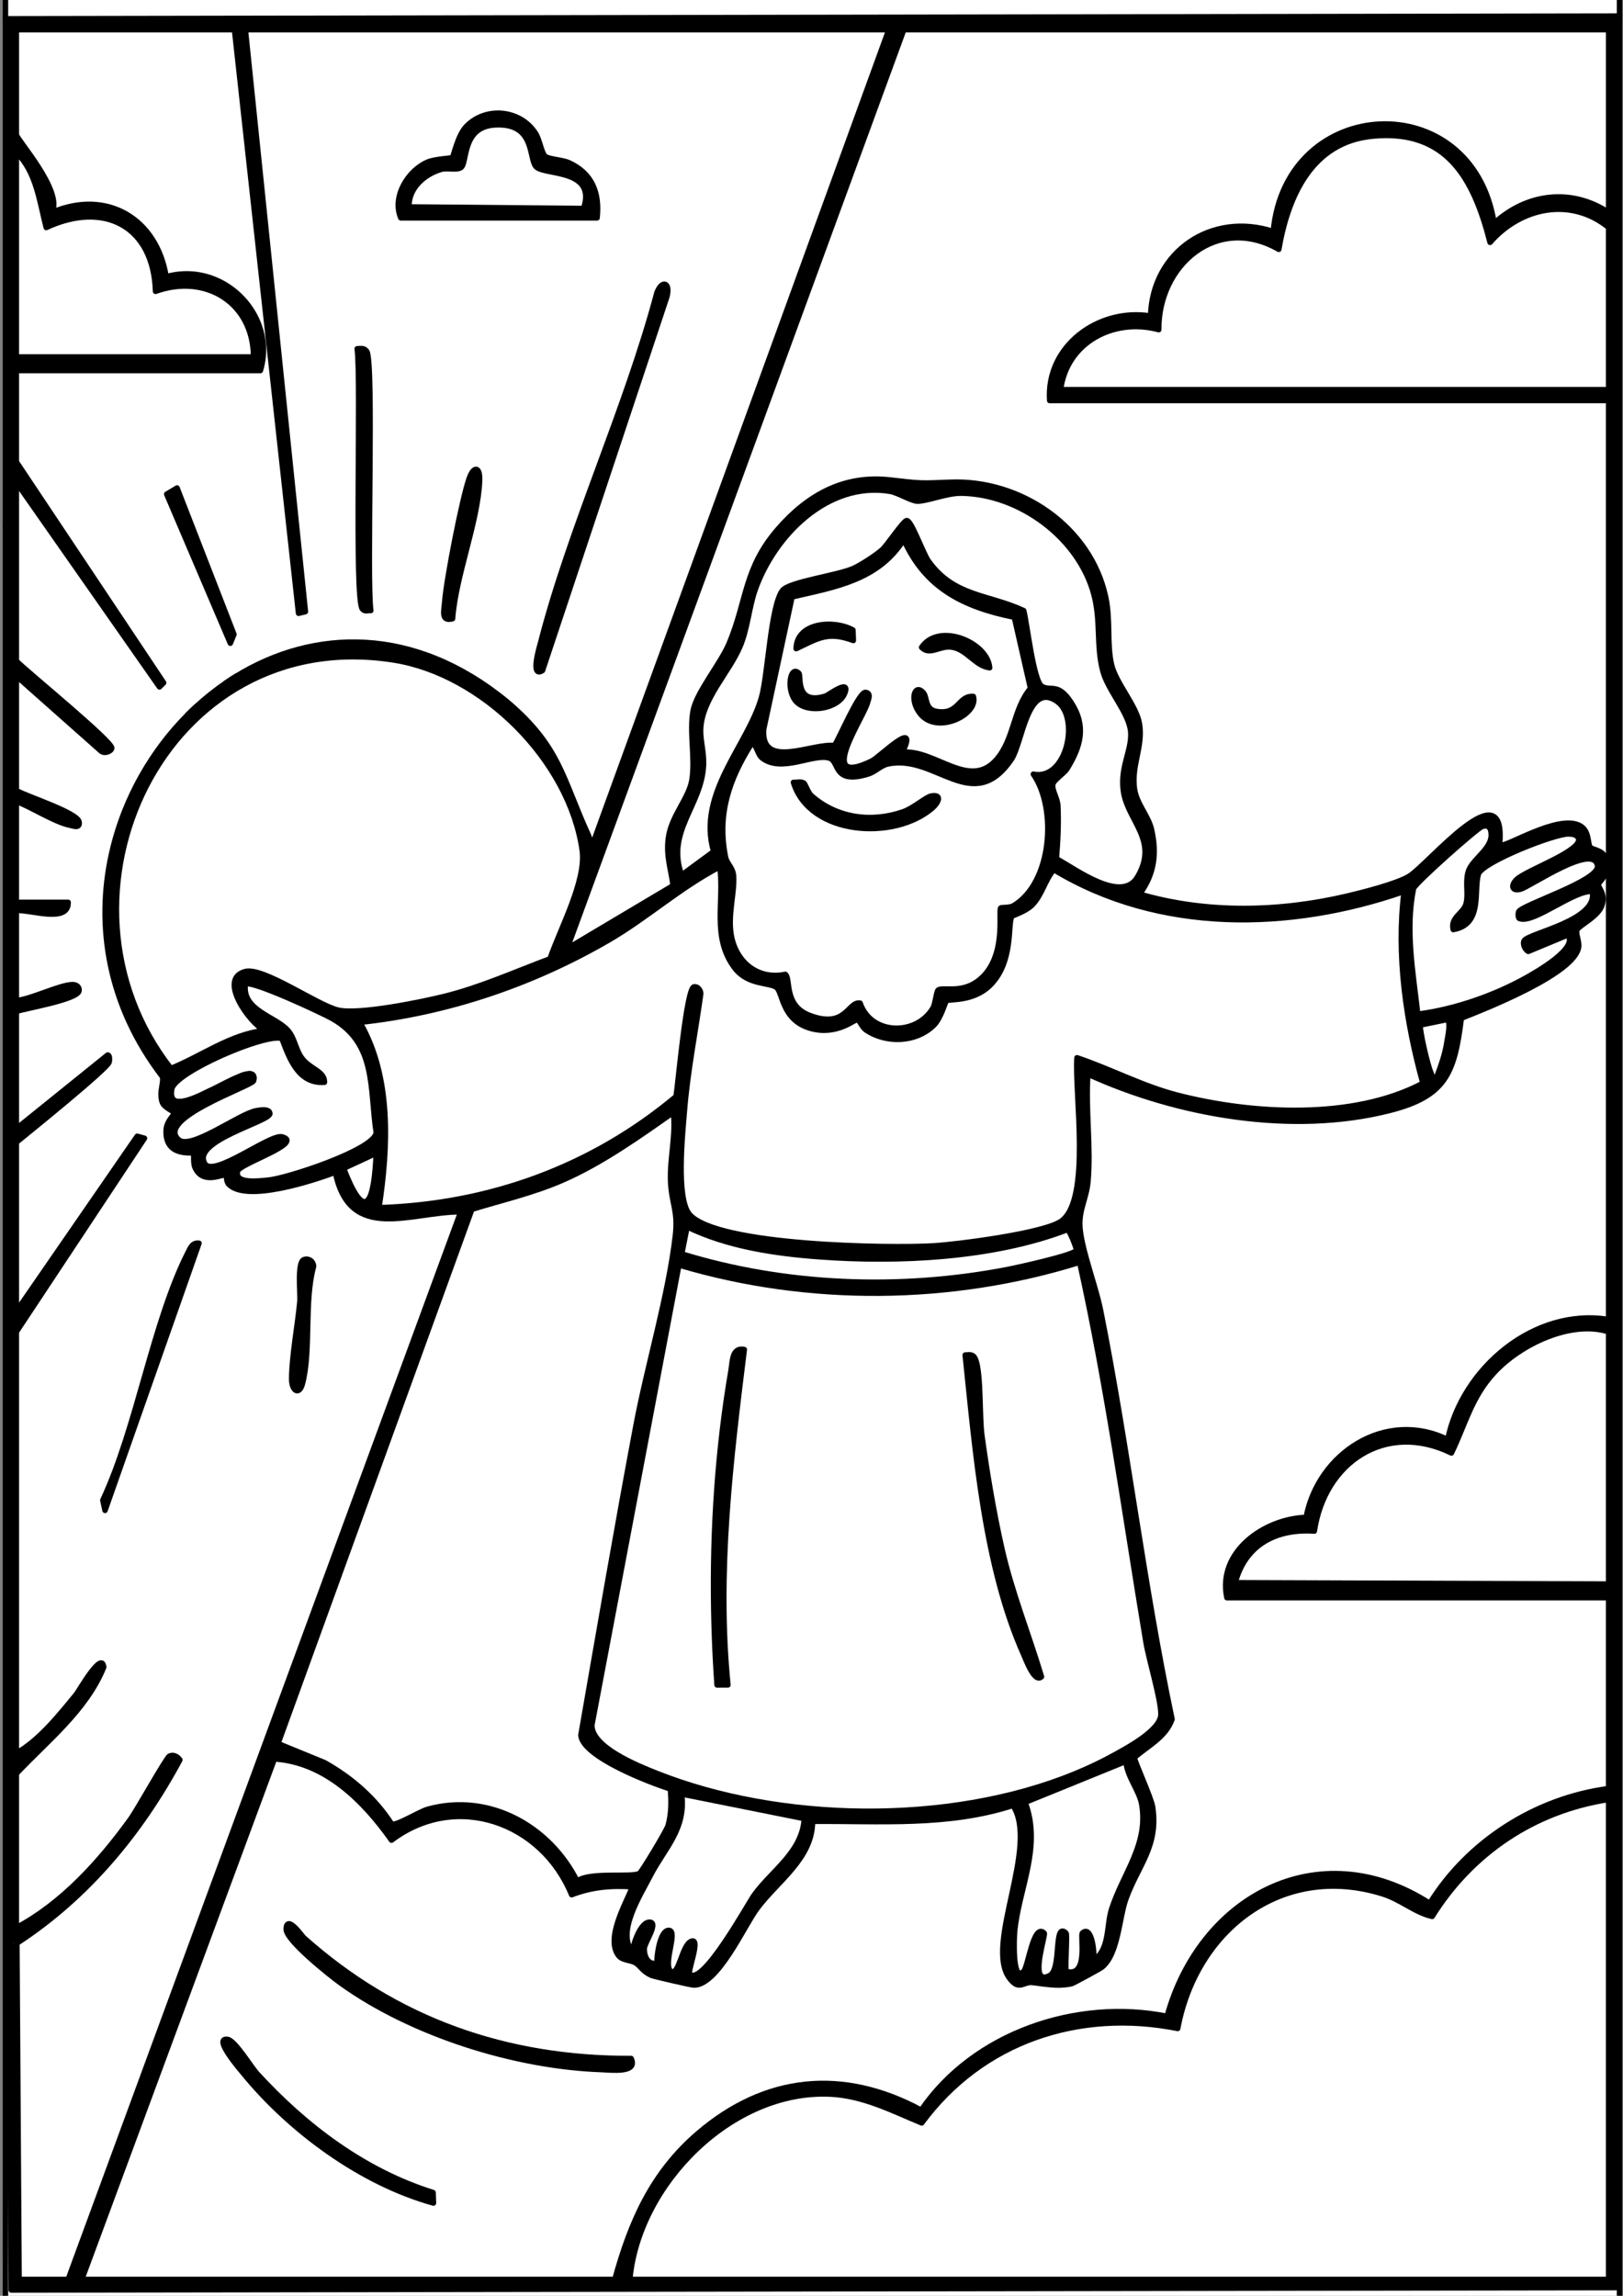 <?xml version="1.0" encoding="UTF-8"?>
<svg id="Camada_1" xmlns="http://www.w3.org/2000/svg" version="1.1" viewBox="0 0 595.28 841.89">
  <rect x="0" y="0" width="595.28" height="841.89" fill="#808080" stroke="none"/>
  <!-- Generator: Adobe Illustrator 29.0.0, SVG Export Plug-In . SVG Version: 2.1.0 Build 186)  -->
  <g>
    <polygon points="594 838.89 594 842.89 2 842.89 2 192.89 3.47 642.9 3.68 706.9 3.7 712.6 4.12 839.77 594 838.89" fill="#fff"/>
    <polygon points="594 -1.11 594 5.89 2 6.89 2 -1.11 594 -1.11" fill="#fff"/>
    <path d="M231,835.89c3.16-34.88,37.39-69.65,73.48-67.97,12.2.57,22.68,6.08,33.59,10.58,22.07-29.94,57.53-41.84,93.89-34.65,6.66-35.88,38.05-60.82,74.99-49.41,6.9,2.13,11.95,6.9,18.34,8.33,14.5-23.22,37.42-38.71,64.71-42.88v176H231Z" fill="#fff"/>
    <path d="M425,120.89c-.2-23.67,21.4-42.44,44.03-29.45,3.36-19.53,12.13-39.43,34.48-41.53,27.33-2.58,37.1,15.81,43.01,38.97,11.26-12.89,29.54-16.77,43.48-5.49v59.5h-201c2.28-17.33,19.42-26.46,36-22Z" fill="#fff"/>
    <path d="M453.05,580.4c3.69-13.96,15.02-19.88,29.02-18.94,3.72-25.25,26.13-40.4,50.28-28.63,5.16-10.67,7.28-20.4,15.63-29.46,9.67-10.5,28.3-19.35,42.02-14.98v92.5l-136.95-.49Z" fill="#fff"/>
    <path d="M548.01,81.89c-8.01-50.69-76.36-47.35-81.01,3-22.58-7.37-44.33,7.32-45,31-19.06-3.09-38.38,10.97-37,31h205v170.79h-.69c0-.9-.15-1.93-.52-3.09-.95-3-4.83-2.91-5.56-3.93-1.01-1.42-.22-5.9-3.66-7.83-8.15-4.57-28.03,8.58-29.56,7.05,2.73-28.41-25.85,6.89-33.11,11.41-4.45,2.78-17.14,5.99-22.7,7.3-24.9,5.87-51.56,6.48-76.2-.71,5.38-7.38,6.39-14.82,4.32-23.81-1.12-4.85-5.45-9.31-6.22-14.77-1.22-8.61,3.19-15.52,1.83-23.85-1.09-6.69-8.69-14.98-10.25-21.74-1.78-7.7-.29-16.22-2.16-24.84-5.59-25.69-31.16-43.12-57.06-42.02-11.42.48-10.92.41-22.07-.85-16.88-1.9-30.11,5.53-40.9,17.88-12.57,14.39-11.39,26.08-18.01,41.99-3.07,7.39-11.96,17.92-13.25,24.75-1.46,7.73.87,17.62-.47,25.53-1.15,6.75-7.65,13.18-8.64,21.36-.8,6.61.94,10.99,1.76,17.25l-38.88,23.12L331.5,10.89h258.5v67c-13.75-9.04-30.07-6.96-41.99,4Z" fill="#fff"/>
    <path d="M520,371.9c-1.69-15.29-4.65-30.71-1.56-46.07.67-2.04,23.59-22.38,25.25-22.77,1.33-.32,1.97-.37,2.85.8,2.43,6.85-6.63,10.69-8.08,15.99-1.05,3.85.15,7.7-.68,11.32-.87,3.86-5.91,5.08-4.77,9.71,10.93-1.85,7.44-14.08,9.21-20.27,1.26-4.43,28.44-15.12,33.3-14.8,1.47.1,2.65.19,3.47,1.62,1.43,4.65-19.21,11.63-22.77,15.13-2.16,2.12-1.76,4.37,1.44,3.52,3.61-.96,26.97-17.29,28.28-8.56.81,5.45-27.94,14.34-28.96,16.87-.16.38-.33,2.54.55,2.51,5.21,1.7,19.85-10.55,26.46-10,2.48,10.59-23.17,15.23-24.95,18.04-.68,1.07.21,3.25,1.48,3.95l14.47-6c4.17,4.77-11.87,13.77-14.97,15.52-11.85,6.66-26.47,11.75-40.02,13.49Z" fill="#fff"/>
    <path d="M524.9,393.47c-1.14-1.98-4.55-16.85-3.9-17.58l9.52-1.96c1.91.22.43,6.47.18,8.16-.67,4.53-2.14,8.57-3.72,12.79-2.58.54-1.55-.48-2.08-1.41Z" fill="#fff"/>
    <path d="M375.52,606.87c.81,1.81,3.94,10.46,6.47,8.01-4.7-15.68-10.88-30.92-14.52-46.96-2.97-13.03-5.55-28.39-7.35-41.65-.92-6.84-.25-22.4-2.29-27.71-.78-2-2.01-1.81-3.82-1.66,3.69,35.12,6.94,77.45,21.51,109.97ZM249.01,463.89c47.49,14.15,99.67,13.73,146.98-1,10.22,45.98,16.55,92.73,24.31,139.2,1.12,6.75,5.55,21.08,5.5,26.6-.06,5.71-12.17,12.16-16.78,14.72-4.78,2.66-9.81,5.05-15.03,7.18-46.36,18.93-108.34,17.47-152.96-.23-7-2.77-24.14-9.6-23.94-17.8l31.92-168.67ZM272.99,494.89c-4.5-.95-4.31,4.26-4.86,7.63-4.92,28.61-6.86,58.47-6.34,87.85.06,3.07.14,6.13.25,9.19v.03c.21,6.14.54,12.24.96,18.31h.01l3.98-.02c-4.11-41.17.95-82.17,6-122.99Z" fill="#fff"/>
    <path d="M375.48,722.88c-4.34,4.59-3.5-12.68-3.35-14.36,1.4-15.77,10.1-31.07,3.87-47.59l19.05-7.74,17.94-7.3c.31,5.49,4.88,10.66,5.77,15.74,2.56,14.74-6.75,25.18-11.05,38.47-1.95,6.01-.56,14.93-6.7,18.79.63-2.31-.57-13.24-4.01-10.01-.92.88,2.47,16.56-6,14.01-.37-2.13.5-13.51,0-14-4.67-4.51-1.49,13.17-5.97,15.54-.95.5-1.69.68-2.27.6-4.31-.59.83-15.54.23-16.13-3.94-3.94-5.81,12.18-7.51,13.98Z" fill="#fff"/>
    <path d="M326.25,180.14c3.13.49,7.93,3.6,10.24,3.64,3.45.06,10.81-2.97,15.95-2.92,21.47.21,43.36,16.39,48.82,37.27,2.55,9.78.79,18.5,3.2,27.8,1.93,7.46,9.85,15.6,10.28,22.7.4,6.65-4.02,12.81-2.67,21.69,1.65,10.82,13.07,17.9,5.14,31.28-5.85,9.87-22.52-2.8-29.76-6.71.54-6.44.88-13.03.55-19.5-.13-2.68-2.3-5.76-1.84-7.79.38-1.68,4.11-3.89,5.27-5.78,5.02-8.18,7.08-15.59,1.4-24.26-4.79-7.32-7.26-3.94-10.66-5.84-3.14-1.77-5.51-23.48-6.7-27.8-13.1-6.1-25.48-5.02-34.89-18.11-2.1-2.91-6.34-15.2-8.06-14.91-1.25.2-7.12,9.01-8.89,10.62-2.2,2.02-7.87,5.69-10.59,6.91-5.88,2.64-23.75,4.93-26.1,8.16-4.26,5.83-5.27,30.76-7.62,39.12-4.94,17.57-23.79,35.18-17.57,56.56l-11.74,8.62c-5.86-15.95,7.47-25.56,8.03-40.45.18-4.71-1.21-8.93-1.06-12.98.4-11.15,10.47-20.83,14.52-30.57,2.69-6.44,3.23-14.23,5.45-20.55,6.95-19.82,26.5-39.83,49.3-36.2Z" fill="#fff"/>
    <path d="M300.52,460.87c29.04,2.15,63.78.5,90.99-9.95.78.1,3.41,6.98,3.33,7.5-.29,1.78-22.44,6.58-25.62,7.19-39.08,7.51-81.16,5.96-119.17-5.8l1.96-9.92c14.86,7.21,32.11,9.77,48.51,10.98Z" fill="#fff"/>
    <path d="M393.03,727.44c-3.77.83-7.19.49-10.58.05l.31-2.46c.58.08,1.32-.1,2.27-.6,4.48-2.37,1.3-20.05,5.97-15.54.5.49-.37,11.87,0,14,8.47,2.55,5.08-13.13,6-14.01,3.44-3.23,4.64,7.7,4.01,10.01,6.14-3.86,4.75-12.78,6.7-18.79,4.3-13.29,13.61-23.73,11.05-38.47-.89-5.08-5.46-10.25-5.77-15.74l-17.94,7.3-1.06-2.6c5.22-2.13,10.25-4.52,15.03-7.18,4.61-2.56,16.72-9.01,16.78-14.72.05-5.52-4.38-19.85-5.5-26.6-7.76-46.47-14.09-93.22-24.31-139.2l2.63-.7c1.78,6.37,4.01,13.13,5.08,18.5,9.88,49.71,15.71,100.16,26.18,149.76-2.32,6.65-8.89,9.72-13.79,14.04-.22.94,6.15,14.7,6.67,18.14,2.18,14.48-5.35,21.37-9.81,33.71-2.49,6.9-2.84,20.47-8.88,25.12-.66.51-10.43,5.84-11.04,5.98Z"/>
    <path d="M158.99,807.88l-.14-3.85c-25.23-7.91-46.83-24.25-64.49-43.5-2.36-2.57-8.13-12.23-10.85-12.66-5.76-.89,4.86,11.34,5.56,12.2,17.31,21.25,43.43,40.48,69.92,47.81ZM209.66,694.81c7.46-2.83,14.37-3.44,22.34-2.91-2.55,6.29-9.98,19.1-5.07,25.3,1.42,1.79,4.51,1.49,6.34,2.71,1.79,1.19,2.56,3.15,5.72,4.5.74.32,14.58,3.54,15.51,3.54,8.77.04,18.31-21.51,23.08-27.98,7.38-10.03,20.49-18.43,20.43-32.07,24.7-.21,49.68,1.9,73.52-5.84,9.73,14.94-10.32,50.79-1.39,63.19,3.6,4.99,5.11,1.41,8.42,1.75,1.3.13,2.59.32,3.89.49,3.39.44,6.81.78,10.58-.05.61-.14,10.38-5.47,11.04-5.98,6.04-4.65,6.39-18.22,8.88-25.12,4.46-12.34,11.99-19.23,9.81-33.71-.52-3.44-6.89-17.2-6.67-18.14,4.9-4.32,11.47-7.39,13.79-14.04-10.47-49.6-16.3-100.05-26.18-149.76-1.07-5.37-3.3-12.13-5.08-18.5-1.23-4.36-2.24-8.53-2.52-11.93-.53-6.4,2.36-10.73,2.93-16.84,1.17-12.53-.94-26.8-.02-39.52,33,15.08,75.1,22.39,110.79,13.29,20.54-5.25,23.66-13.63,26.19-33.81,8.81-3.48,41.74-16.41,43.01-26.09.29-2.24-1.25-5.07-.55-6.39.85-1.6,7.89-4.87,9.12-8.97,1.34-4.45-1.41-6.23-1.3-7.55.09-1.04,3.04-2.7,3.04-6.7h.69v166.21c-27.27-4.5-53.66,17.87-59.02,44-22.76-11.13-47.43,4.95-51.93,28.55-15.47.51-32.6,12.68-29.05,29.45h140v70c-26.69,3.51-51.47,19.27-65.6,42.08-40.85-26.24-84.36-2.23-96.34,41.44-33.19-6.66-70.92,6.16-90.18,34.4-28.7-15.48-57.2-12.62-81.89,8.57-16.87,14.47-24.69,32.45-30.49,53.51H30l70.65-190.88c18.72,1.22,32.78,15.43,42.95,29.8,23.81-17.97,55.21-6.56,66.06,20ZM220.46,758.93c3.78.13,13.61,1.42,11.03-4.05-45.79.16-86.13-13.98-120.13-44.35-.47-.42-6.23-8.73-6.4-3.11-.12,4.09,16.14,17.02,20.13,19.88,25.87,18.55,63.55,30.48,95.37,31.63Z" fill="#fff"/>
    <path d="M362.99,244.88c-5.39-.65-8.3-6.77-13.96-7.59-4.33-.63-8.03,3.26-11.01.1,6.3-9.35,24.22-1.93,24.97,7.49Z"/>
    <path d="M375.52,606.87c-14.57-32.52-17.82-74.85-21.51-109.97,1.81-.15,3.04-.34,3.82,1.66,2.04,5.31,1.37,20.87,2.29,27.71,1.8,13.26,4.38,28.62,7.35,41.65,3.64,16.04,9.82,31.28,14.52,46.96-2.53,2.45-5.66-6.2-6.47-8.01Z"/>
    <path d="M338.76,254.16c1.35,1.65.42,6.03,4.8,6.74,8.21,1.35,7.81-5.92,13.45-5.5,1.98,6.59-13.18,14.12-19.44,6.42-4.26-5.26-2-11.59,1.19-7.66Z"/>
    <path d="M292.01,237.88c8.14-3.87,11.66-6.43,20.98-3l-.15-3.84c-6.94-3.88-20.71-2.85-20.83,6.84ZM338.02,237.39c2.98,3.16,6.68-.73,11.01-.1,5.66.82,8.57,6.94,13.96,7.59-.75-9.42-18.67-16.84-24.97-7.49ZM337.57,261.82c6.26,7.7,21.42.17,19.44-6.42-5.64-.42-5.24,6.85-13.45,5.5-4.38-.71-3.45-5.09-4.8-6.74-3.19-3.93-5.45,2.4-1.19,7.66ZM306.04,273.43c-7.94-1.08-26.88,9.02-25.97-5.89l10.44-48.64c15.79-3.68,31.59-6.11,40.98-21.01,7.98,17.92,22.15,24.74,40.54,28.47l5.94,26.06c-6.44,7.69-5.86,18.43-12.42,26.05-9.92,11.51-22.67-3.83-34.55-2.59,6.32-13.04-8.4,1.81-11.3,3.21-21.08,10.2-2.79-16.12-1.49-21.51.27-1.13,1.43-3.36-.73-3.68-2.39-.36-9.56,16.77-11.44,19.53ZM302.84,255.24c-11.37,3.54-8.89-7.39-9.84-8.36-3.31-3.34-4.82,6.81-.68,10.68,4.48,4.18,15.31,2.29,17.52-3.34,2.19-5.59-6.04.72-7,1.02Z" fill="#fff"/>
    <path d="M291.01,286.9c1.18.1,2.73-.4,3.77.22.6.35,1.55,3.54,2.83,4.67,9.31,8.24,21.97,9.96,33.68,5.89,3.73-1.3,8.37-5.44,10.24-5.77,4.39-.78,2.48,2.67.42,4.43-14.12,12.12-45.01,9.97-50.94-9.44Z"/>
    <path d="M292.01,237.88c.12-9.69,13.89-10.72,20.83-6.84l.15,3.84c-9.32-3.43-12.84-.87-20.98,3Z"/>
    <path d="M292.32,257.56c-4.14-3.87-2.63-14.02.68-10.68.95.97-1.53,11.9,9.84,8.36.96-.3,9.19-6.61,7-1.02-2.21,5.63-13.04,7.52-17.52,3.34Z"/>
    <path d="M291.01,286.9c5.93,19.41,36.82,21.56,50.94,9.44,2.06-1.76,3.97-5.21-.42-4.43-1.87.33-6.51,4.47-10.24,5.77-11.71,4.07-24.37,2.35-33.68-5.89-1.28-1.13-2.23-4.32-2.83-4.67-1.04-.62-2.59-.12-3.77-.22ZM315.47,367.85c-4.47-.77-5.09,9.55-18.46,4.53-9.72-3.65-6.88-13.51-8.96-15.08-10.36,2.17-18.47-4.82-19.96-15-1.04-7.15,1.3-14.87.98-20.9-.18-3.3-2.46-4.53-2.97-7.11-3.13-15.61,1.21-28.33,9.41-41.39,1.83-.84,2.2,3.63,3.96,5.02,7.24,5.74,19.11-1.91,24.86.13,3.67,1.3,1.14,9.77,14.12,5.78,2.62-.8,4.59-3.14,7.28-3.7,17.54-3.69,31.09,19.15,45.27-1.74,3.95-5.8,5.8-28.77,16.7-21.18,8.44,5.87,3.68,29.16-8.69,26.69,8.76,12.65,6.9,39.76-7.28,48.24-1.36.81-4.48.58-4.68.8-1.06,1.17,2.62,18.81-8.56,26.94-6.07,4.41-12.64,2.03-14.35,3.15-.69.44-1.07,5.09-1.93,6.57-5.97,10.31-22.69,10.13-26.74-1.75Z" fill="#fff"/>
    <path d="M268.13,502.52c.55-3.37.36-8.58,4.86-7.63-5.05,40.82-10.11,81.82-6,122.99l-3.98.02c-.42-6.07-.75-12.18-.97-18.31v-.03c-.11-3.06-.19-6.12-.25-9.19-.52-29.38,1.42-59.24,6.34-87.85Z"/>
    <path d="M284.78,362.1c2.39,1.8,1.9,12.01,12.5,15.01,9.68,2.74,16.27-3.42,17.15-3.21.82.2,1.8,2.87,3.23,3.83,7.36,4.97,18.37,4.66,24.88-1.8,2.61-2.6,4.17-8.62,4.57-8.92,1.1-.81,9.68.47,15.92-5.59,8.94-8.68,6.42-23,8.13-25.38.25-.34,5.1-1.84,7.37-4.12,3.63-3.64,4.7-9.13,7.97-13.01,38.76,23.48,86.71,22.49,128.5,7.99-2.94,23.12.68,47.96,6.89,70.33-25.53,13.53-62.55,11.47-90.1,4.37-12.7-3.27-24.73-9.69-36.78-13.71-.91,12.91,5.29,51.79-5.66,59.85-6.13,4.52-38.17,8.6-46.87,9.13-15.95.96-79.19.08-89.51-11.45-5.14-5.74-2.62-29.66-1.95-38.01,1.13-14.27,4.03-28.85,6-43.04-.02-1.27-1.16-2.79-2.5-2.47-2.75.64-5.76,35.26-6.56,40.2-30.91,25.87-68.5,39.51-108.96,40.78,3.41-22.18,4.63-47.92-7-67.98,32.11-3.42,63.45-14.02,91.3-30.21,14.1-8.21,26.2-19.27,40.69-26.8,1.82,12.48-3.09,25.75,5.47,37.06,4.87,6.43,12.74,5.2,15.32,7.15Z" fill="#fff"/>
    <path d="M263.01,617.9h-.01c-.42-6.07-.75-12.17-.96-18.31.22,6.13.55,12.24.97,18.31Z"/>
    <path d="M261.79,590.37c.06,3.07.14,6.13.25,9.19-.11-3.06-.19-6.12-.25-9.19Z"/>
    <path d="M213.05,636.34c.66,7.94,25.62,17.45,32.82,19.68.4,4.62.41,8.88-.82,13.42-.47,1.77-9.63,16.95-10.47,17.52-2.5,1.71-18-.69-22.92,2.83-10.08-20.04-32.16-32.5-54.62-26.36-3.29.89-11.25,6-13.35,5.53-6.18-9.6-14.79-17.05-24.67-22.59l-17.05-6.99,71.11-195.91c11.14-3.42,22.55-6.04,33.28-10.72,14.33-6.26,27.9-15.92,40.63-24.86.99,8.54-1.41,17.08-1.02,25.54.38,8.09,2.8,10.53,1.75,19.69-2.51,21.8-10.28,47.41-14.44,69.55-7.11,37.82-13.63,75.76-20.23,113.67Z" fill="#fff"/>
    <path d="M241,719.89c-3.3.86-4.82-2.52-4.69-5.35.09-2.12,5.13-9.28,2.17-9.65-3.48-.43-6.37,8.23-6.49,11-5.93-7.26,2.61-20.46,6.49-28.02,5.1-9.94,13.23-17.1,11.53-29.98l44.99,9.01c-.75,12.36-11.88,18.98-18.41,28.08-2.08,2.88-18.95,33.64-23.58,28.9-1.06-.8,4.26-13.51.51-11.98-3.5,1.42-4.45,13.02-7.51,10.98-2.96-2.58,2.66-14.54-.53-14.98-3.39-.47-4.73,9.74-4.48,11.99Z" fill="#fff"/>
    <path d="M231.49,754.88c2.58,5.47-7.25,4.18-11.03,4.05-31.82-1.15-69.5-13.08-95.37-31.63-3.99-2.86-20.25-15.79-20.13-19.88.17-5.62,5.93,2.69,6.4,3.11,34,30.37,74.34,44.51,120.13,44.35Z"/>
    <path d="M161.73,62.12c-6.21,1.86-11.91,6.93-11.73,13.76l64.05.57c4.72-14.18-13.05-12.19-17.1-15.01-3.35-2.33.09-16.55-15.47-15.63-12.25.73-9.96,13.98-12.42,15.64-1.6,1.07-5.16,0-7.33.67ZM208.7,59.69c8.53,3.93,11.28,11.09,10.3,20.2h-72c-3.3-7.81,2.73-17.53,9.99-20.51,2.65-1.09,8.54-1.33,8.9-1.6.5-.39,1.94-8.05,5.12-11.38,7.12-7.44,19.83-6.25,25.44,2.54,1.5,2.36,2.2,7.38,3.57,8.43,1.34,1.04,6.29,1.23,8.68,2.32Z"/>
    <path d="M240.95,107.34c1.9-4.99,5.1-3.69,3.61,1.6l-45.58,136.95c-4.7,2.99-1.01-9.01-.7-10.22,10.88-42.36,31.31-85.67,42.67-128.33Z"/>
    <path d="M196.95,61.44c4.05,2.82,21.82.83,17.1,15.01l-64.05-.57c-.18-6.83,5.52-11.9,11.73-13.76,2.17-.66,5.73.4,7.33-.67,2.46-1.66.17-14.91,12.42-15.64,15.56-.92,12.12,13.3,15.47,15.63Z" fill="#fff"/>
    <path d="M165.99,226.89c-4.36,1.11-3.14-2.72-2.86-6.37.61-8.07,6.35-37.63,8.95-45.05,1.62-4.65,4.05-4.56,3.83.77-.62,15.22-8.79,34.93-9.92,50.65Z"/>
    <path d="M126.04,428.45l11.95-5.55c-.68,16.56-3.54,27.39-11.95,5.55Z" fill="#fff"/>
    <path d="M134.52,128.87c2.69,3.92-.13,83.61,1.48,95.03-1.17-.12-2.17.53-3.1-.6-3.02-3.69-.32-83.95-1.89-95.41,1.41-.04,2.57-.38,3.51.98Z"/>
    <path d="M111.51,461.9c1.77-.56,3.39.55,3.51,2.48-3.56,12.84-.87,30.73-4.07,42.96-1.2,4.63-4.06,2.7-3.98-1.89.14-8.76,2.18-19.2,3.01-28.08.29-3.03-1.11-14.64,1.53-15.47Z"/>
    <path d="M144.37,242.02c32.65,5.13,64.52,36.92,69.18,69.81,1.57,11.09-8.12,28.89-11.83,39.78-12.8,4.76-25.39,10.48-38.72,13.78-8.51,2.1-31.45,6.81-39.03,5.02s-27.4-15.88-34.03-14.13c-10.33,2.73,1.99,19.21,7.06,21.6-12.63,1.46-22.89,9.32-34.33,13.92-49.05-62.85-2.41-163,81.7-149.78Z" fill="#fff"/>
    <path d="M93,396.39c.05-.2.08-.38.11-.56-.02.27-.07.48-.11.56Z" fill="#fff"/>
    <path d="M92.49,393.88c.41,0,.58.49.63,1.04-.1-.69-.52-1.04-1.17-1.14.2.02.38.05.54.1Z" fill="#fff"/>
    <path d="M121.87,373.52c16.26,9.25,13.67,25.5,16.13,41.86-.71,6.32-32.94,16.81-39.63,17.38-2.63.23-12.47,1.68-11.24-3.21.01-2.6,24.84-10.41,16.32-12.65-4.41-1.15-25.11,15.09-28.31,9.85-5.1-8.36,23.89-15.48,23.84-18.36-.04-2-3.77-1.3-5.04-1.07-6.09,1.07-23.91,14.51-28.35,10.68-8.97-7.71,26.36-19.59,27.41-21.61.04-.08.09-.29.11-.56,0-.07.02-.14.02-.22.02-.2.02-.39,0-.56,0-.05,0-.09-.01-.13-.05-.55-.22-1.04-.63-1.04-.16-.05-.34-.08-.54-.1-.8-.12-1.95.14-3.35.64-.25.09-.51.19-.78.29-2.75,1.07-6.16,2.88-9.56,4.63-.31.16-.63.32-.95.48-4.37,2.18-8.66,4.12-11.42,4.15-2.1-.04-3.28-1.28-2.91-4.52.92-6.22,34.46-20.67,40.4-18.63,2.79,7.38,6.05,16.74,15.62,16.06.11-4.19-5.43-4.77-8.43-9.06-2.22-3.17-2.48-7.16-5.01-9.99-4.67-5.2-16.9-7.32-15.55-16.93,1.82-1.79,28.29,10.59,31.86,12.62Z" fill="#fff"/>
    <polygon points="64.94 178.94 85.81 232.63 84.48 235.88 61.14 181.21 64.94 178.94"/>
    <path d="M158.85,804.03l.14,3.85c-26.49-7.33-52.61-26.56-69.92-47.81-.7-.86-11.32-13.09-5.56-12.2,2.72.43,8.49,10.09,10.85,12.66,17.66,19.25,39.26,35.59,64.49,43.5Z"/>
    <path d="M106.97,505.45c-.08,4.59,2.78,6.52,3.98,1.89,3.2-12.23.51-30.12,4.07-42.96-.12-1.93-1.74-3.04-3.51-2.48-2.64.83-1.24,12.44-1.53,15.47-.83,8.88-2.87,19.32-3.01,28.08ZM136,223.9c-1.61-11.42,1.21-91.11-1.48-95.03-.94-1.36-2.1-1.02-3.51-.98,1.57,11.46-1.13,91.72,1.89,95.41.93,1.13,1.93.48,3.1.6ZM217.99,307.89c-2.56.41-1.56-.24-2.09-1.4-9.66-21.04-10.37-32.59-29.89-49.11-34.26-28.2-71.08-26.77-99.35-9.4-1.29.79-2.56,1.62-3.81,2.48-3.76,2.56-7.35,5.42-10.74,8.53-1.13,1.04-2.23,2.1-3.32,3.19-6.51,6.54-12.19,14.04-16.82,22.23-.77,1.36-1.51,2.74-2.22,4.14-.36.7-.71,1.41-1.05,2.12-1.02,2.12-1.97,4.28-2.85,6.48-.59,1.47-1.14,2.95-1.66,4.44-1.3,3.74-2.4,7.56-3.26,11.45-5.87,26.36-1.37,55.72,18.64,81.8.04.17.07.34.09.52t0,.01c.07.73-.02,1.5-.16,2.32-.04.29-.09.58-.14.88-.07.42-.14.85-.19,1.29-.15,1.25-.18,2.62.26,4.12.69,2.41,4.47,3.29,4.51,4.41,0,.35-2.86,2.75-3.01,6.02-.46,10.05,9.53,7.95,10.07,8.48.18.18-.16,3.61.44,5.05,2.89,6.96,10.57,2.22,11.51,2.99.18.14-.07,2.37,1.03,3.45,6.67,6.56,30.94-1.5,39.01-4.49,5.36,26.01,27.49,14.46,46,14.49L25,835.89H7l-.8-123.3c25.71-16.75,45.28-40.27,59.77-67.21-.85-1.28-2.46-2.12-3.85-1.36-1.2.65-11.72,19.61-14.31,23.18-11.11,15.34-24.89,30.7-41.81,39.69v-56.5c11.4-12.09,25.67-23.3,32.03-38.99-.52-6.44-9.07,8.75-10.06,9.96-6.22,7.56-13.49,16.75-21.97,21.53v-154.5l47-70.98-2.69-.73L6,480.89v-62c4.05-3.32,33.73-27.23,34.06-29.46.1-.69.3-2.5-.57-2.55l-33.49,27.01v-43c3.66-1.2,22.48-4.37,22.99-7.52.23-1.38-.87-2.28-2.26-2.3-4.61-.06-15.34,5.4-20.73,5.82v-33c5.2-.38,19.21,4.78,19-3H6v-37c5.81,2.18,13.92,7.56,19.74,8.76,1.21.25,3.69,1.25,3.27-1.26-.56-3.4-19.29-9.32-23.01-11.5v-42l31.01,27.5c1.24,1.13,3.76.21,3.98-1.02.43-2.33-31.33-28.21-34.99-31.98v-65.5l52.49,75.01,1.53-1.51L6,169.39v-33.5h89.5c1.06-3.47,1.34-6.95.98-10.3l2.09-.23,10.93,99.55,2.52-.61L90,10.89h236l-108.01,297ZM244.56,108.94c1.49-5.29-1.71-6.59-3.61-1.6-11.36,42.66-31.79,85.97-42.67,128.33-.31,1.21-4,13.21.7,10.22l45.58-136.95ZM219,79.89c.98-9.11-1.77-16.27-10.3-20.2-2.39-1.09-7.34-1.28-8.68-2.32-1.37-1.05-2.07-6.07-3.57-8.43-5.61-8.79-18.32-9.98-25.44-2.54-3.18,3.33-4.62,10.99-5.12,11.38-.36.27-6.25.51-8.9,1.6-7.26,2.98-13.29,12.7-9.99,20.51h72ZM175.91,176.24c.22-5.33-2.21-5.42-3.83-.77-2.6,7.42-8.34,36.98-8.95,45.05-.28,3.65-1.5,7.48,2.86,6.37,1.13-15.72,9.3-35.43,9.92-50.65ZM85.81,232.63l-20.87-53.69-3.8,2.27,23.34,54.67,1.33-3.25ZM38.52,553.88l34.47-97.98c-2.43-.31-3.16,1.71-4.04,3.44-12.89,25.4-18.7,64.08-31.24,90.78l.81,3.76Z" fill="#fff"/>
    <path d="M87.82,394.71c-2.69,1.08-6.12,2.89-9.56,4.63,3.4-1.75,6.81-3.56,9.56-4.63Z" fill="#fff"/>
    <path d="M72.99,455.9l-34.47,97.98-.81-3.76c12.54-26.7,18.35-65.38,31.24-90.78.88-1.73,1.61-3.75,4.04-3.44Z"/>
    <path d="M16.96,83.44c21.09-9.85,39.36-.73,40.09,23.4,18.51-6.64,35.89,4.27,35.95,24.05H6V55.89c7.37,7.2,8.49,18.05,10.96,27.55Z" fill="#fff"/>
    <path d="M65.89,403.97c-2.22.02-3.45-1.19-2.91-4.52-.37,3.24.81,4.48,2.91,4.52Z" fill="#fff"/>
    <path d="M62.12,644.02c1.39-.76,3,.08,3.85,1.36-14.49,26.94-34.06,50.46-59.77,67.21h-2.5s-.02-5.69-.02-5.69h2.32c16.92-9,30.7-24.36,41.81-39.7,2.59-3.57,13.11-22.53,14.31-23.18Z"/>
    <path d="M96.48,125.59c-1.71-15.97-18.08-29.03-35.54-24.12-3.45-21.19-21.64-32.23-41.93-23.58,4.37-7.6-13.01-26.9-13.01-28.5V10.89h80l12.57,114.47-2.09.23Z" fill="#fff"/>
    <path d="M59.66,395.37c.08.73-.02,1.5-.16,2.32.14-.82.23-1.59.16-2.32Z" fill="#fff"/>
    <path d="M59.36,398.57c-.07.41-.14.84-.19,1.29.05-.44.12-.87.19-1.29Z" fill="#fff"/>
    <path d="M51.97,284.41c-.77,1.36-1.51,2.74-2.22,4.14.71-1.4,1.45-2.78,2.22-4.14Z" fill="#fff"/>
    <path d="M48.7,290.67c-1.02,2.12-1.97,4.29-2.85,6.48.88-2.2,1.83-4.36,2.85-6.48Z" fill="#fff"/>
    <path d="M44.19,301.59c-1.3,3.74-2.39,7.56-3.26,11.45.86-3.89,1.96-7.71,3.26-11.45Z" fill="#fff"/>
    <path d="M40.93,313.04c-5.87,26.35-1.36,55.72,18.65,81.8.04.17.07.34.08.52-.02-.18-.05-.35-.09-.52-20.01-26.08-24.51-55.44-18.64-81.8Z" fill="#fff"/>
    <path d="M27.97,621.36c.99-1.21,9.54-16.4,10.06-9.96-6.36,15.69-20.63,26.9-32.03,38.99v56.5h-2.32s-.21-63.99-.21-63.99h2.53c8.48-4.79,15.75-13.98,21.97-21.54Z"/>
    <path d="M542.22,320.61c-1.77,6.19,1.72,18.42-9.21,20.27-1.14-4.63,3.9-5.85,4.77-9.71.83-3.62-.37-7.47.68-11.32,1.45-5.3,10.51-9.14,8.08-15.99-.88-1.17-1.52-1.12-2.85-.8-1.66.39-24.58,20.73-25.25,22.77-3.09,15.36-.13,30.78,1.56,46.07,13.55-1.74,28.17-6.83,40.02-13.49,3.1-1.75,19.14-10.75,14.97-15.52l-14.47,6c-1.27-.7-2.16-2.88-1.48-3.95,1.78-2.81,27.43-7.45,24.95-18.04-6.61-.55-21.25,11.7-26.46,10-.88.03-.71-2.13-.55-2.51,1.02-2.53,29.77-11.42,28.96-16.87-1.31-8.73-24.67,7.6-28.28,8.56-3.2.85-3.6-1.4-1.44-3.52,3.56-3.5,24.2-10.48,22.77-15.13-.82-1.43-2-1.52-3.47-1.62-4.86-.32-32.04,10.37-33.3,14.8ZM524.9,393.47c.53.93-.5,1.95,2.08,1.41,1.58-4.22,3.05-8.26,3.72-12.79.25-1.69,1.73-7.94-.18-8.16l-9.52,1.96c-.65.73,2.76,15.6,3.9,17.58ZM546.52,88.88c-5.91-23.16-15.68-41.55-43.01-38.97-22.35,2.1-31.12,22-34.48,41.53-22.63-12.99-44.23,5.78-44.03,29.45-16.58-4.46-33.72,4.67-36,22h201v-59.5c-13.94-11.28-32.22-7.4-43.48,5.49ZM57.05,106.84c-.73-24.13-19-33.25-40.09-23.4-2.47-9.5-3.59-20.35-10.96-27.55v75h87c-.06-19.78-17.44-30.69-35.95-24.05ZM93.94,407.32c1.27-.23,5-.93,5.04,1.07.05,2.88-28.94,10-23.84,18.36,3.2,5.24,23.9-11,28.31-9.85,8.52,2.24-16.31,10.05-16.32,12.65-1.23,4.89,8.61,3.44,11.24,3.21,6.69-.57,38.92-11.06,39.63-17.38-2.46-16.36.13-32.61-16.13-41.86-3.57-2.03-30.04-14.41-31.86-12.62-1.35,9.61,10.88,11.73,15.55,16.93,2.53,2.83,2.79,6.82,5.01,9.99,3,4.29,8.54,4.87,8.43,9.06-9.57.68-12.83-8.68-15.62-16.06-5.94-2.04-39.48,12.41-40.4,18.63-.54,3.33.69,4.54,2.91,4.52,2.73.06,7.02-1.92,11.42-4.15.32-.16.64-.32.95-.48,3.44-1.74,6.87-3.55,9.56-4.63.27-.1.53-.2.78-.29,1.34-.47,2.48-.72,3.35-.64.65.1,1.07.45,1.17,1.14.01.04.01.08.01.13.01.19.01.38,0,.56,0,.08-.01.15-.02.22-.03.18-.06.36-.11.56-1.05,2.02-36.38,13.9-27.41,21.61,4.44,3.83,22.26-9.61,28.35-10.68ZM213.55,311.83c-4.66-32.89-36.53-64.68-69.18-69.81-84.11-13.22-130.75,86.93-81.7,149.78,11.44-4.6,21.7-12.46,34.33-13.92-5.07-2.39-17.39-18.87-7.06-21.6,6.63-1.75,26.45,12.34,34.03,14.13s30.52-2.92,39.03-5.02c13.33-3.3,25.92-9.02,38.72-13.78,3.71-10.89,13.4-28.69,11.83-39.78ZM250.05,459.81c38.01,11.76,80.09,13.31,119.17,5.8,3.18-.61,25.33-5.41,25.62-7.19.08-.52-2.55-7.4-3.33-7.5-27.21,10.45-61.95,12.1-90.99,9.95-16.4-1.21-33.65-3.77-48.51-10.98l-1.96,9.92ZM233.28,522.67c4.16-22.14,11.93-47.75,14.44-69.55,1.05-9.16-1.37-11.6-1.75-19.69-.39-8.46,2.01-17,1.02-25.54-12.73,8.94-26.3,18.6-40.63,24.86-10.73,4.68-22.14,7.3-33.28,10.72l-71.11,195.91,17.05,6.99c9.88,5.54,18.49,12.99,24.67,22.59,2.1.47,10.06-4.64,13.35-5.53,22.46-6.14,44.54,6.32,54.62,26.36,4.92-3.52,20.42-1.12,22.92-2.83.84-.57,10-15.75,10.47-17.52,1.23-4.54,1.22-8.8.82-13.42-7.2-2.23-32.16-11.74-32.82-19.68,6.6-37.91,13.12-75.85,20.23-113.67ZM238.48,704.89c2.96.37-2.08,7.53-2.17,9.65-.13,2.83,1.39,6.21,4.69,5.35-.25-2.25,1.09-12.46,4.48-11.99,3.19.44-2.43,12.4.53,14.98,3.06,2.04,4.01-9.56,7.51-10.98,3.75-1.53-1.57,11.18-.51,11.98,4.63,4.74,21.5-26.02,23.58-28.9,6.53-9.1,17.66-15.72,18.41-28.08l-44.99-9.01c1.7,12.88-6.43,20.04-11.53,29.98-3.88,7.56-12.42,20.76-6.49,28.02.12-2.77,3.01-11.43,6.49-11ZM215.9,306.49c.53,1.16-.47,1.81,2.09,1.4L326,10.89H90l22.02,213.41-2.52.61-10.93-99.55-12.57-114.47H6v38.5c0,1.6,17.38,20.9,13.01,28.5,20.29-8.65,38.48,2.39,41.93,23.58,17.46-4.91,33.83,8.15,35.54,24.12.36,3.35.08,6.83-.98,10.3H6v33.5l54.02,81-1.53,1.51L6,176.89v65.5c3.66,3.77,35.42,29.65,34.99,31.98-.22,1.23-2.74,2.15-3.98,1.02l-31.01-27.5v42c3.72,2.18,22.45,8.1,23.01,11.5.42,2.51-2.06,1.51-3.27,1.26-5.82-1.2-13.93-6.58-19.74-8.76v37h19c.21,7.78-13.8,2.62-19,3v33c5.39-.42,16.12-5.88,20.73-5.82,1.39.02,2.49.92,2.26,2.3-.51,3.15-19.33,6.32-22.99,7.52v43l33.49-27.01c.87.05.67,1.86.57,2.55-.33,2.23-30.01,26.14-34.06,29.46v62l44.31-64.21,2.69.73L6,488.39v154.5h-2.53s-1.47-450-1.47-450V6.89l592-1v833l-589.88.88-.42-127.17h2.5s.8,123.29.8,123.29h18l143.99-391.51c-18.51-.03-40.64,11.52-46-14.49-8.07,2.99-32.34,11.05-39.01,4.49-1.1-1.08-.85-3.31-1.03-3.45-.94-.77-8.62,3.97-11.51-2.99-.6-1.44-.26-4.87-.44-5.05-.54-.53-10.53,1.57-10.07-8.48.15-3.27,3.01-5.67,3.01-6.02-.04-1.12-3.82-2-4.51-4.41-.44-1.5-.41-2.87-.26-4.12.05-.45.12-.88.19-1.29.05-.3.1-.59.14-.88.14-.82.24-1.59.16-2.32t0-.01c0-.18-.04-.35-.08-.52-20.01-26.08-24.52-55.45-18.65-81.8.87-3.89,1.96-7.71,3.26-11.45.52-1.49,1.07-2.97,1.66-4.44.88-2.19,1.83-4.36,2.85-6.48.34-.71.69-1.42,1.05-2.12.71-1.4,1.45-2.78,2.22-4.14,4.63-8.19,10.31-15.69,16.82-22.23,1.08-1.09,2.19-2.15,3.32-3.19,3.39-3.11,6.98-5.97,10.74-8.53,1.25-.86,2.52-1.69,3.81-2.48,28.27-17.37,65.09-18.8,99.35,9.4,19.52,16.52,20.23,28.07,29.89,49.11ZM332.52,190.9c1.72-.29,5.96,12,8.06,14.91,9.41,13.09,21.79,12.01,34.89,18.11,1.19,4.32,3.56,26.03,6.7,27.8,3.4,1.9,5.87-1.48,10.66,5.84,5.68,8.67,3.62,16.08-1.4,24.26-1.16,1.89-4.89,4.1-5.27,5.78-.46,2.03,1.71,5.11,1.84,7.79.33,6.47-.01,13.06-.55,19.5,7.24,3.91,23.91,16.58,29.76,6.71,7.93-13.38-3.49-20.46-5.14-31.28-1.35-8.88,3.07-15.04,2.67-21.69-.43-7.1-8.35-15.24-10.28-22.7-2.41-9.3-.65-18.02-3.2-27.8-5.46-20.88-27.35-37.06-48.82-37.27-5.14-.05-12.5,2.98-15.95,2.92-2.31-.04-7.11-3.15-10.24-3.64-22.8-3.63-42.35,16.38-49.3,36.2-2.22,6.32-2.76,14.11-5.45,20.55-4.05,9.74-14.12,19.42-14.52,30.57-.15,4.05,1.24,8.27,1.06,12.98-.56,14.89-13.89,24.5-8.03,40.45l11.74-8.62c-6.22-21.38,12.63-38.99,17.57-56.56,2.35-8.36,3.36-33.29,7.62-39.12,2.35-3.23,20.22-5.52,26.1-8.16,2.72-1.22,8.39-4.89,10.59-6.91,1.77-1.61,7.64-10.42,8.89-10.62ZM280.07,267.54c-.91,14.91,18.03,4.81,25.97,5.89,1.88-2.76,9.05-19.89,11.44-19.53,2.16.32,1,2.55.73,3.68-1.3,5.39-19.59,31.71,1.49,21.51,2.9-1.4,17.62-16.25,11.3-3.21,11.88-1.24,24.63,14.1,34.55,2.59,6.56-7.62,5.98-18.36,12.42-26.05l-5.94-26.06c-18.39-3.73-32.56-10.55-40.54-28.47-9.39,14.9-25.19,17.33-40.98,21.01l-10.44,48.64ZM255.99,782.38c24.69-21.19,53.19-24.05,81.89-8.57,19.26-28.24,56.99-41.06,90.18-34.4,11.98-43.67,55.49-67.68,96.34-41.44,14.13-22.81,38.91-38.57,65.6-42.08v-70h-140c-3.55-16.77,13.58-28.94,29.05-29.45,4.5-23.6,29.17-39.68,51.93-28.55,5.36-26.13,31.75-48.5,59.02-44V146.89h-205c-1.38-20.03,17.94-34.09,37-31,.67-23.68,22.42-38.37,45-31,4.65-50.35,73-53.69,81.01-3,11.92-10.96,28.24-13.04,41.99-4V10.89h-258.5l-123.5,336.99,38.88-23.12c-.82-6.26-2.56-10.64-1.76-17.25.99-8.18,7.49-14.61,8.64-21.36,1.34-7.91-.99-17.8.47-25.53,1.29-6.83,10.18-17.36,13.25-24.75,6.62-15.91,5.44-27.6,18.01-41.99,10.79-12.35,24.02-19.78,40.9-17.88,11.15,1.26,10.65,1.33,22.07.85,25.9-1.1,51.47,16.33,57.06,42.02,1.87,8.62.38,17.14,2.16,24.84,1.56,6.76,9.16,15.05,10.25,21.74,1.36,8.33-3.05,15.24-1.83,23.85.77,5.46,5.1,9.92,6.22,14.77,2.07,8.99,1.06,16.43-4.32,23.81,24.64,7.19,51.3,6.58,76.2.71,5.56-1.31,18.25-4.52,22.7-7.3,7.26-4.52,35.84-39.82,33.11-11.41,1.53,1.53,21.41-11.62,29.56-7.05,3.44,1.93,2.65,6.41,3.66,7.83.73,1.02,4.61.93,5.56,3.93.37,1.16.52,2.19.52,3.09,0,4-2.95,5.66-3.04,6.7-.11,1.32,2.64,3.1,1.3,7.55-1.23,4.1-8.27,7.37-9.12,8.97-.7,1.32.84,4.15.55,6.39-1.27,9.68-34.2,22.61-43.01,26.09-2.53,20.18-5.65,28.56-26.19,33.81-35.69,9.1-77.79,1.79-110.79-13.29-.92,12.72,1.19,26.99.02,39.52-.57,6.11-3.46,10.44-2.93,16.84.28,3.4,1.29,7.57,2.52,11.93l-2.63.7c-47.31,14.73-99.49,15.15-146.98,1l-31.92,168.67c-.2,8.2,16.94,15.03,23.94,17.8,44.62,17.7,106.6,19.16,152.96.23l1.06,2.6-19.05,7.74c6.23,16.52-2.47,31.82-3.87,47.59-.15,1.68-.99,18.95,3.35,14.36,1.7-1.8,3.57-17.92,7.51-13.98.6.59-4.54,15.54-.23,16.13l-.31,2.46c-1.3-.17-2.59-.36-3.89-.49-3.31-.34-4.82,3.24-8.42-1.75-8.93-12.4,11.12-48.25,1.39-63.19-23.84,7.74-48.82,5.63-73.52,5.84.06,13.64-13.05,22.04-20.43,32.07-4.77,6.47-14.31,28.02-23.08,27.98-.93,0-14.77-3.22-15.51-3.54-3.16-1.35-3.93-3.31-5.72-4.5-1.83-1.22-4.92-.92-6.34-2.71-4.91-6.2,2.52-19.01,5.07-25.3-7.97-.53-14.88.08-22.34,2.91-10.85-26.56-42.25-37.97-66.06-20-10.17-14.37-24.23-28.58-42.95-29.8l-70.65,190.88h195.5c5.8-21.06,13.62-39.04,30.49-53.51ZM314.43,373.9c-.88-.21-7.47,5.95-17.15,3.21-10.6-3-10.11-13.21-12.5-15.01-2.58-1.95-10.45-.72-15.32-7.15-8.56-11.31-3.65-24.58-5.47-37.06-14.49,7.53-26.59,18.59-40.69,26.8-27.85,16.19-59.19,26.79-91.3,30.21,11.63,20.06,10.41,45.8,7,67.98,40.46-1.27,78.05-14.91,108.96-40.78.8-4.94,3.81-39.56,6.56-40.2,1.34-.32,2.48,1.2,2.5,2.47-1.97,14.19-4.87,28.77-6,43.04-.67,8.35-3.19,32.27,1.95,38.01,10.32,11.53,73.56,12.41,89.51,11.45,8.7-.53,40.74-4.61,46.87-9.13,10.95-8.06,4.75-46.94,5.66-59.85,12.05,4.02,24.08,10.44,36.78,13.71,27.55,7.1,64.57,9.16,90.1-4.37-6.21-22.37-9.83-47.21-6.89-70.33-41.79,14.5-89.74,15.49-128.5-7.99-3.27,3.88-4.34,9.37-7.97,13.01-2.27,2.28-7.12,3.78-7.37,4.12-1.71,2.38.81,16.7-8.13,25.38-6.24,6.06-14.82,4.78-15.92,5.59-.4.3-1.96,6.32-4.57,8.92-6.51,6.46-17.52,6.77-24.88,1.8-1.43-.96-2.41-3.63-3.23-3.83ZM288.05,357.3c2.08,1.57-.76,11.43,8.96,15.08,13.37,5.02,13.99-5.3,18.46-4.53,4.05,11.88,20.77,12.06,26.74,1.75.86-1.48,1.24-6.13,1.93-6.57,1.71-1.12,8.28,1.26,14.35-3.15,11.18-8.13,7.5-25.77,8.56-26.94.2-.22,3.32.01,4.68-.8,14.18-8.48,16.04-35.59,7.28-48.24,12.37,2.47,17.13-20.82,8.69-26.69-10.9-7.59-12.75,15.38-16.7,21.18-14.18,20.89-27.73-1.95-45.27,1.74-2.69.56-4.66,2.9-7.28,3.7-12.98,3.99-10.45-4.48-14.12-5.78-5.75-2.04-17.62,5.61-24.86-.13-1.76-1.39-2.13-5.86-3.96-5.02-8.2,13.06-12.54,25.78-9.41,41.39.51,2.58,2.79,3.81,2.97,7.11.32,6.03-2.02,13.75-.98,20.9,1.49,10.18,9.6,17.17,19.96,15ZM590,835.89v-176c-27.29,4.17-50.21,19.66-64.71,42.88-6.39-1.43-11.44-6.2-18.34-8.33-36.94-11.41-68.33,13.53-74.99,49.41-36.36-7.19-71.82,4.71-93.89,34.65-10.91-4.5-21.39-10.01-33.59-10.58-36.09-1.68-70.32,33.09-73.48,67.97h359ZM590,580.89v-92.5c-13.72-4.37-32.35,4.48-42.02,14.98-8.35,9.06-10.47,18.79-15.63,29.46-24.15-11.77-46.56,3.38-50.28,28.63-14-.94-25.33,4.98-29.02,18.94l136.95.49ZM137.99,422.9l-11.95,5.55c8.41,21.84,11.27,11.01,11.95-5.55Z"/>
  </g>
  <g>
    <line x1="2" y1="192.89" x2="2" y2="6.89" fill="none" stroke="#000" stroke-linecap="round" stroke-linejoin="round" stroke-width="2"/>
    <line x1="594" y1="5.89" x2="594" y2="838.89" fill="none" stroke="#000" stroke-linecap="round" stroke-linejoin="round" stroke-width="2"/>
    <path d="M82.85,250.46c1.25-.86,2.52-1.69,3.81-2.48" fill="none" stroke="#000" stroke-linecap="round" stroke-linejoin="round" stroke-width="2"/>
    <path d="M68.79,262.18c1.08-1.09,2.19-2.15,3.32-3.19" fill="none" stroke="#000" stroke-linecap="round" stroke-linejoin="round" stroke-width="2"/>
    <path d="M93.13,395.05c.01.19.01.38,0,.56" fill="none" stroke="#000" stroke-linecap="round" stroke-linejoin="round" stroke-width="2"/>
    <path d="M88.6,394.42c1.34-.47,2.48-.72,3.35-.64" fill="none" stroke="#000" stroke-linecap="round" stroke-linejoin="round" stroke-width="2"/>
    <path d="M65.89,403.97c2.73.06,7.02-1.92,11.42-4.15" fill="none" stroke="#000" stroke-linecap="round" stroke-linejoin="round" stroke-width="2"/>
    <polygon points="2 6.89 2 -1.11 594 -1.11 594 5.89 2 6.89" fill="none" stroke="#000" stroke-linecap="round" stroke-linejoin="round" stroke-width="2"/>
    <polygon points="2 192.89 3.47 642.9 3.68 706.9 3.7 712.6 4.12 839.77 594 838.89 594 842.89 2 842.89 2 192.89" fill="none" stroke="#000" stroke-linecap="round" stroke-linejoin="round" stroke-width="2"/>
    <path d="M589.31,317.68c0-.9-.15-1.93-.52-3.09-.95-3-4.83-2.91-5.56-3.93-1.01-1.42-.22-5.9-3.66-7.83-8.15-4.57-28.03,8.58-29.56,7.05,2.73-28.41-25.85,6.89-33.11,11.41-4.45,2.78-17.14,5.99-22.7,7.3-24.9,5.87-51.56,6.48-76.2-.71,5.38-7.38,6.39-14.82,4.32-23.81-1.12-4.85-5.45-9.31-6.22-14.77-1.22-8.61,3.19-15.52,1.83-23.85-1.09-6.69-8.69-14.98-10.25-21.74-1.78-7.7-.29-16.22-2.16-24.84-5.59-25.69-31.16-43.12-57.06-42.02-11.42.48-10.92.41-22.07-.85-16.88-1.9-30.11,5.53-40.9,17.88-12.57,14.39-11.39,26.08-18.01,41.99-3.07,7.39-11.96,17.92-13.25,24.75-1.46,7.73.87,17.62-.47,25.53-1.15,6.75-7.65,13.18-8.64,21.36-.8,6.61.94,10.99,1.76,17.25l-38.88,23.12L331.5,10.89h258.5v67c-13.75-9.04-30.07-6.96-41.99,4-8.01-50.69-76.36-47.35-81.01,3-22.58-7.37-44.33,7.32-45,31-19.06-3.09-38.38,10.97-37,31h205v337c-27.27-4.5-53.66,17.87-59.02,44-22.76-11.13-47.43,4.95-51.93,28.55-15.47.51-32.6,12.68-29.05,29.45h140v70c-26.69,3.51-51.47,19.27-65.6,42.08-40.85-26.24-84.36-2.23-96.34,41.44-33.19-6.66-70.92,6.16-90.18,34.4-28.7-15.48-57.2-12.62-81.89,8.57-16.87,14.47-24.69,32.45-30.49,53.51H30l70.65-190.88c18.72,1.22,32.78,15.43,42.95,29.8,23.81-17.97,55.21-6.56,66.06,20,7.46-2.83,14.37-3.44,22.34-2.91-2.55,6.29-9.98,19.1-5.07,25.3,1.42,1.79,4.51,1.49,6.34,2.71,1.79,1.19,2.56,3.15,5.72,4.5.74.32,14.58,3.54,15.51,3.54,8.77.04,18.31-21.51,23.08-27.98,7.38-10.03,20.49-18.43,20.43-32.07,24.7-.21,49.68,1.9,73.52-5.84,9.73,14.94-10.32,50.79-1.39,63.19,3.6,4.99,5.11,1.41,8.42,1.75,1.3.13,2.59.32,3.89.49,3.39.44,6.81.78,10.58-.05.61-.14,10.38-5.47,11.04-5.98,6.04-4.65,6.39-18.22,8.88-25.12,4.46-12.34,11.99-19.23,9.81-33.71-.52-3.44-6.89-17.2-6.67-18.14,4.9-4.32,11.47-7.39,13.79-14.04-10.47-49.6-16.3-100.05-26.18-149.76-1.07-5.37-3.3-12.13-5.08-18.5-1.23-4.36-2.24-8.53-2.52-11.93-.53-6.4,2.36-10.73,2.93-16.84,1.17-12.53-.94-26.8-.02-39.52,33,15.08,75.1,22.39,110.79,13.29,20.54-5.25,23.66-13.63,26.19-33.81,8.81-3.48,41.74-16.41,43.01-26.09.29-2.24-1.25-5.07-.55-6.39.85-1.6,7.89-4.87,9.12-8.97,1.34-4.45-1.41-6.23-1.3-7.55.09-1.04,3.04-2.7,3.04-6.7Z" fill="none" stroke="#000" stroke-linecap="round" stroke-linejoin="round" stroke-width="2"/>
    <path d="M96.48,125.59c-1.71-15.97-18.08-29.03-35.54-24.12-3.45-21.19-21.64-32.23-41.93-23.58,4.37-7.6-13.01-26.9-13.01-28.5V10.89h80l12.57,114.47,10.93,99.55,2.52-.61L90,10.89h236l-108.01,297c-2.56.41-1.56-.24-2.09-1.4-9.66-21.04-10.37-32.59-29.89-49.11-34.26-28.2-71.08-26.77-99.35-9.4-1.29.79-2.56,1.62-3.81,2.48-3.76,2.56-7.35,5.42-10.74,8.53-1.13,1.04-2.23,2.1-3.32,3.19-6.51,6.54-12.19,14.04-16.82,22.23-.77,1.36-1.51,2.74-2.22,4.14-.36.7-.71,1.41-1.05,2.12-1.02,2.12-1.97,4.29-2.85,6.48-.59,1.47-1.14,2.95-1.66,4.44-1.3,3.74-2.39,7.56-3.26,11.45-5.87,26.35-1.36,55.72,18.65,81.8.04.17.07.34.08.52t0,.01c.08.73-.02,1.5-.16,2.32-.04.29-.09.58-.14.88-.07.41-.14.84-.19,1.29-.15,1.25-.18,2.62.26,4.12.69,2.41,4.47,3.29,4.51,4.41,0,.35-2.86,2.75-3.01,6.02-.46,10.05,9.53,7.95,10.07,8.48.18.18-.16,3.61.44,5.05,2.89,6.96,10.57,2.22,11.51,2.99.18.14-.07,2.37,1.03,3.45,6.67,6.56,30.94-1.5,39.01-4.49,5.36,26.01,27.49,14.46,46,14.49L25,835.89H7l-.8-123.3c25.71-16.75,45.28-40.27,59.77-67.21-.85-1.28-2.46-2.12-3.85-1.36-1.2.65-11.72,19.61-14.31,23.18-11.11,15.34-24.89,30.7-41.81,39.69v-56.5c11.4-12.09,25.67-23.3,32.03-38.99-.52-6.44-9.07,8.75-10.06,9.96-6.22,7.56-13.49,16.75-21.97,21.53v-154.5l47-70.98-2.69-.73L6,480.89v-62c4.05-3.32,33.73-27.23,34.06-29.46.1-.69.3-2.5-.57-2.55l-33.49,27.01v-43c3.66-1.2,22.48-4.37,22.99-7.52.23-1.38-.87-2.28-2.26-2.3-4.61-.06-15.34,5.4-20.73,5.82v-33c5.2-.38,19.21,4.78,19-3H6v-37c5.81,2.18,13.92,7.56,19.74,8.76,1.21.25,3.69,1.25,3.27-1.26-.56-3.4-19.29-9.32-23.01-11.5v-42l31.01,27.5c1.24,1.13,3.76.21,3.98-1.02.43-2.33-31.33-28.21-34.99-31.98v-65.5l52.49,75.01,1.53-1.51L6,169.39v-33.5h89.5c1.06-3.47,1.34-6.95.98-10.3Z" fill="none" stroke="#000" stroke-linecap="round" stroke-linejoin="round" stroke-width="2"/>
    <path d="M590,659.89v176H231c3.16-34.88,37.39-69.65,73.48-67.97,12.2.57,22.68,6.08,33.59,10.58,22.07-29.94,57.53-41.84,93.89-34.65,6.66-35.88,38.05-60.82,74.99-49.41,6.9,2.13,11.95,6.9,18.34,8.33,14.5-23.22,37.42-38.71,64.71-42.88Z" fill="none" stroke="#000" stroke-linecap="round" stroke-linejoin="round" stroke-width="2"/>
    <path d="M395.99,462.89c10.22,45.98,16.55,92.73,24.31,139.2,1.12,6.75,5.55,21.08,5.5,26.6-.06,5.71-12.17,12.16-16.78,14.72-4.78,2.66-9.81,5.05-15.03,7.18-46.36,18.93-108.34,17.47-152.96-.23-7-2.77-24.14-9.6-23.94-17.8l31.92-168.67c47.49,14.15,99.67,13.73,146.98-1Z" fill="none" stroke="#000" stroke-linecap="round" stroke-linejoin="round" stroke-width="2"/>
    <path d="M263.99,317.89c1.82,12.48-3.09,25.75,5.47,37.06,4.87,6.43,12.74,5.2,15.32,7.15,2.39,1.8,1.9,12.01,12.5,15.01,9.68,2.74,16.27-3.42,17.15-3.21.82.2,1.8,2.87,3.23,3.83,7.36,4.97,18.37,4.66,24.88-1.8,2.61-2.6,4.17-8.62,4.57-8.92,1.1-.81,9.68.47,15.92-5.59,8.94-8.68,6.42-23,8.13-25.38.25-.34,5.1-1.84,7.37-4.12,3.63-3.64,4.7-9.13,7.97-13.01,38.76,23.48,86.71,22.49,128.5,7.99-2.94,23.12.68,47.96,6.89,70.33-25.53,13.53-62.55,11.47-90.1,4.37-12.7-3.27-24.73-9.69-36.78-13.71-.91,12.91,5.29,51.79-5.66,59.85-6.13,4.52-38.17,8.6-46.87,9.13-15.95.96-79.19.08-89.51-11.45-5.14-5.74-2.62-29.66-1.95-38.01,1.13-14.27,4.03-28.85,6-43.04-.02-1.27-1.16-2.79-2.5-2.47-2.75.64-5.76,35.26-6.56,40.2-30.91,25.87-68.5,39.51-108.96,40.78,3.41-22.18,4.63-47.92-7-67.98,32.11-3.42,63.45-14.02,91.3-30.21,14.1-8.21,26.2-19.27,40.69-26.8Z" fill="none" stroke="#000" stroke-linecap="round" stroke-linejoin="round" stroke-width="2"/>
    <path d="M245.87,656.02c.4,4.62.41,8.88-.82,13.42-.47,1.77-9.63,16.95-10.47,17.52-2.5,1.71-18-.69-22.92,2.83-10.08-20.04-32.16-32.5-54.62-26.36-3.29.89-11.25,6-13.35,5.53-6.18-9.6-14.79-17.05-24.67-22.59l-17.05-6.99,71.11-195.91c11.14-3.42,22.55-6.04,33.28-10.72,14.33-6.26,27.9-15.92,40.63-24.86.99,8.54-1.41,17.08-1.02,25.54.38,8.09,2.8,10.53,1.75,19.69-2.51,21.8-10.28,47.41-14.44,69.55-7.11,37.82-13.63,75.76-20.23,113.67.66,7.94,25.62,17.45,32.82,19.68Z" fill="none" stroke="#000" stroke-linecap="round" stroke-linejoin="round" stroke-width="2"/>
    <path d="M201.72,351.61c-12.8,4.76-25.39,10.48-38.72,13.78-8.51,2.1-31.45,6.81-39.03,5.02s-27.4-15.88-34.03-14.13c-10.33,2.73,1.99,19.21,7.06,21.6-12.63,1.46-22.89,9.32-34.33,13.92-49.05-62.85-2.41-163,81.7-149.78,32.65,5.13,64.52,36.92,69.18,69.81,1.57,11.09-8.12,28.89-11.83,39.78Z" fill="none" stroke="#000" stroke-linecap="round" stroke-linejoin="round" stroke-width="2"/>
    <path d="M590,142.89h-201c2.28-17.33,19.42-26.46,36-22-.2-23.67,21.4-42.44,44.03-29.45,3.36-19.53,12.13-39.43,34.48-41.53,27.33-2.58,37.1,15.81,43.01,38.97,11.26-12.89,29.54-16.77,43.48-5.49v59.5Z" fill="none" stroke="#000" stroke-linecap="round" stroke-linejoin="round" stroke-width="2"/>
    <path d="M387.7,257.21c8.44,5.87,3.68,29.16-8.69,26.69,8.76,12.65,6.9,39.76-7.28,48.24-1.36.81-4.48.58-4.68.8-1.06,1.17,2.62,18.81-8.56,26.94-6.07,4.41-12.64,2.03-14.35,3.15-.69.44-1.07,5.09-1.93,6.57-5.97,10.31-22.69,10.13-26.74-1.75-4.47-.77-5.09,9.55-18.46,4.53-9.72-3.65-6.88-13.51-8.96-15.08-10.36,2.17-18.47-4.82-19.96-15-1.04-7.15,1.3-14.87.98-20.9-.18-3.3-2.46-4.53-2.97-7.11-3.13-15.61,1.21-28.33,9.41-41.39,1.83-.84,2.2,3.63,3.96,5.02,7.24,5.74,19.11-1.91,24.86.13,3.67,1.3,1.14,9.77,14.12,5.78,2.62-.8,4.59-3.14,7.28-3.7,17.54-3.69,31.09,19.15,45.27-1.74,3.95-5.8,5.8-28.77,16.7-21.18Z" fill="none" stroke="#000" stroke-linecap="round" stroke-linejoin="round" stroke-width="2"/>
    <path d="M590,580.89l-136.95-.49c3.69-13.96,15.02-19.88,29.02-18.94,3.72-25.25,26.13-40.4,50.28-28.63,5.16-10.67,7.28-20.4,15.63-29.46,9.67-10.5,28.3-19.35,42.02-14.98v92.5Z" fill="none" stroke="#000" stroke-linecap="round" stroke-linejoin="round" stroke-width="2"/>
    <path d="M382.17,251.72c-3.14-1.77-5.51-23.48-6.7-27.8-13.1-6.1-25.48-5.02-34.89-18.11-2.1-2.91-6.34-15.2-8.06-14.91-1.25.2-7.12,9.01-8.89,10.62-2.2,2.02-7.87,5.69-10.59,6.91-5.88,2.64-23.75,4.93-26.1,8.16-4.26,5.83-5.27,30.76-7.62,39.12-4.94,17.57-23.79,35.18-17.57,56.56l-11.74,8.62c-5.86-15.95,7.47-25.56,8.03-40.45.18-4.71-1.21-8.93-1.06-12.98.4-11.15,10.47-20.83,14.52-30.57,2.69-6.44,3.23-14.23,5.45-20.55,6.95-19.82,26.5-39.83,49.3-36.2,3.13.49,7.93,3.6,10.24,3.64,3.45.06,10.81-2.97,15.95-2.92,21.47.21,43.36,16.39,48.82,37.27,2.55,9.78.79,18.5,3.2,27.8,1.93,7.46,9.85,15.6,10.28,22.7.4,6.65-4.02,12.81-2.67,21.69,1.65,10.82,13.07,17.9,5.14,31.28-5.85,9.87-22.52-2.8-29.76-6.71.54-6.44.88-13.03.55-19.5-.13-2.68-2.3-5.76-1.84-7.79.38-1.68,4.11-3.89,5.27-5.78,5.02-8.18,7.08-15.59,1.4-24.26-4.79-7.32-7.26-3.94-10.66-5.84Z" fill="none" stroke="#000" stroke-linecap="round" stroke-linejoin="round" stroke-width="2"/>
    <path d="M365.55,278.47c-9.92,11.51-22.67-3.83-34.55-2.59,6.32-13.04-8.4,1.81-11.3,3.21-21.08,10.2-2.79-16.12-1.49-21.51.27-1.13,1.43-3.36-.73-3.68-2.39-.36-9.56,16.77-11.44,19.53-7.94-1.08-26.88,9.02-25.97-5.89l10.44-48.64c15.79-3.68,31.59-6.11,40.98-21.01,7.98,17.92,22.15,24.74,40.54,28.47l5.94,26.06c-6.44,7.69-5.86,18.43-12.42,26.05Z" fill="none" stroke="#000" stroke-linecap="round" stroke-linejoin="round" stroke-width="2"/>
    <path d="M6,55.89c7.37,7.2,8.49,18.05,10.96,27.55,21.09-9.85,39.36-.73,40.09,23.4,18.51-6.64,35.89,4.27,35.95,24.05H6V55.89Z" fill="none" stroke="#000" stroke-linecap="round" stroke-linejoin="round" stroke-width="2"/>
    <path d="M62.98,399.45c.92-6.22,34.46-20.67,40.4-18.63,2.79,7.38,6.05,16.74,15.62,16.06.11-4.19-5.43-4.77-8.43-9.06-2.22-3.17-2.48-7.16-5.01-9.99-4.67-5.2-16.9-7.32-15.55-16.93,1.82-1.79,28.29,10.59,31.86,12.62,16.26,9.25,13.67,25.5,16.13,41.86-.71,6.32-32.94,16.81-39.63,17.38-2.63.23-12.47,1.68-11.24-3.21.01-2.6,24.84-10.41,16.32-12.65-4.41-1.15-25.11,15.09-28.31,9.85-5.1-8.36,23.89-15.48,23.84-18.36-.04-2-3.77-1.3-5.04-1.07-6.09,1.07-23.91,14.51-28.35,10.68-8.97-7.71,26.36-19.59,27.41-21.61.05-.2.08-.38.11-.56,0-.07.02-.14.02-.22.02-.2.02-.39,0-.56,0-.05,0-.09-.01-.13-.1-.69-.52-1.04-1.17-1.14-.8-.12-1.95.14-3.35.64-.25.09-.51.19-.78.29-2.69,1.08-6.12,2.89-9.56,4.63-.31.16-.63.32-.95.48-4.37,2.18-8.66,4.12-11.42,4.15-2.22.02-3.45-1.19-2.91-4.52Z" fill="none" stroke="#000" stroke-linecap="round" stroke-linejoin="round" stroke-width="2"/>
    <path d="M533.01,340.88c10.93-1.85,7.44-14.08,9.21-20.27,1.26-4.43,28.44-15.12,33.3-14.8,1.47.1,2.65.19,3.47,1.62,1.43,4.65-19.21,11.63-22.77,15.13-2.16,2.12-1.76,4.37,1.44,3.52,3.61-.96,26.97-17.29,28.28-8.56.81,5.45-27.94,14.34-28.96,16.87-.16.38-.33,2.54.55,2.51,5.21,1.7,19.85-10.55,26.46-10,2.48,10.59-23.17,15.23-24.95,18.04-.68,1.07.21,3.25,1.48,3.95l14.47-6c4.17,4.77-11.87,13.77-14.97,15.52-11.85,6.66-26.47,11.75-40.02,13.49-1.69-15.29-4.65-30.71-1.56-46.07.67-2.04,23.59-22.38,25.25-22.77,1.33-.32,1.97-.37,2.85.8,2.43,6.85-6.63,10.69-8.08,15.99-1.05,3.85.15,7.7-.68,11.32-.87,3.86-5.91,5.08-4.77,9.71Z" fill="none" stroke="#000" stroke-linecap="round" stroke-linejoin="round" stroke-width="2"/>
    <path d="M395.05,653.19l17.94-7.3c.31,5.49,4.88,10.66,5.77,15.74,2.56,14.74-6.75,25.18-11.05,38.47-1.95,6.01-.56,14.93-6.7,18.79.63-2.31-.57-13.24-4.01-10.01-.92.88,2.47,16.56-6,14.01-.37-2.13.5-13.51,0-14-4.67-4.51-1.49,13.17-5.97,15.54-.95.5-1.69.68-2.27.6-4.31-.59.83-15.54.23-16.13-3.94-3.94-5.81,12.18-7.51,13.98-4.34,4.59-3.5-12.68-3.35-14.36,1.4-15.77,10.1-31.07,3.87-47.59l19.05-7.74Z" fill="none" stroke="#000" stroke-linecap="round" stroke-linejoin="round" stroke-width="2"/>
    <path d="M295,666.9c-.75,12.36-11.88,18.98-18.41,28.08-2.08,2.88-18.95,33.64-23.58,28.9-1.06-.8,4.26-13.51.51-11.98-3.5,1.42-4.45,13.02-7.51,10.98-2.96-2.58,2.66-14.54-.53-14.98-3.39-.47-4.73,9.74-4.48,11.99-3.3.86-4.82-2.52-4.69-5.35.09-2.12,5.13-9.28,2.17-9.65-3.48-.43-6.37,8.23-6.49,11-5.93-7.26,2.61-20.46,6.49-28.02,5.1-9.94,13.23-17.1,11.53-29.98l44.99,9.01Z" fill="none" stroke="#000" stroke-linecap="round" stroke-linejoin="round" stroke-width="2"/>
    <path d="M250.05,459.81l1.96-9.92c14.86,7.21,32.11,9.77,48.51,10.98,29.04,2.15,63.78.5,90.99-9.95.78.1,3.41,6.98,3.33,7.5-.29,1.78-22.44,6.58-25.62,7.19-39.08,7.51-81.16,5.96-119.17-5.8Z" fill="none" stroke="#000" stroke-linecap="round" stroke-linejoin="round" stroke-width="2"/>
    <path d="M526.98,394.88c-2.58.54-1.55-.48-2.08-1.41-1.14-1.98-4.55-16.85-3.9-17.58l9.52-1.96c1.91.22.43,6.47.18,8.16-.67,4.53-2.14,8.57-3.72,12.79Z" fill="none" stroke="#000" stroke-linecap="round" stroke-linejoin="round" stroke-width="2"/>
    <path d="M137.99,422.9c-.68,16.56-3.54,27.39-11.95,5.55l11.95-5.55Z" fill="none" stroke="#000" stroke-linecap="round" stroke-linejoin="round" stroke-width="2"/>
    <path d="M111.36,710.53c34,30.37,74.34,44.51,120.13,44.35,2.58,5.47-7.25,4.18-11.03,4.05-31.82-1.15-69.5-13.08-95.37-31.63-3.99-2.86-20.25-15.79-20.13-19.88.17-5.62,5.93,2.69,6.4,3.11Z" fill="none" stroke="#000" stroke-linecap="round" stroke-linejoin="round" stroke-width="2"/>
    <path d="M94.36,760.53c17.66,19.25,39.26,35.59,64.49,43.5l.14,3.85c-26.49-7.33-52.61-26.56-69.92-47.81-.7-.86-11.32-13.09-5.56-12.2,2.72.43,8.49,10.09,10.85,12.66Z" fill="none" stroke="#000" stroke-linecap="round" stroke-linejoin="round" stroke-width="2"/>
    <path d="M219,79.89h-72c-3.3-7.81,2.73-17.53,9.99-20.51,2.65-1.09,8.54-1.33,8.9-1.6.5-.39,1.94-8.05,5.12-11.38,7.12-7.44,19.83-6.25,25.44,2.54,1.5,2.36,2.2,7.38,3.57,8.43,1.34,1.04,6.29,1.23,8.68,2.32,8.53,3.93,11.28,11.09,10.3,20.2Z" fill="none" stroke="#000" stroke-linecap="round" stroke-linejoin="round" stroke-width="2"/>
    <path d="M198.98,245.89c-4.7,2.99-1.01-9.01-.7-10.22,10.88-42.36,31.31-85.67,42.67-128.33,1.9-4.99,5.1-3.69,3.61,1.6l-45.58,136.95Z" fill="none" stroke="#000" stroke-linecap="round" stroke-linejoin="round" stroke-width="2"/>
    <path d="M72.99,455.9l-34.47,97.98-.81-3.76c12.54-26.7,18.35-65.38,31.24-90.78.88-1.73,1.61-3.75,4.04-3.44Z" fill="none" stroke="#000" stroke-linecap="round" stroke-linejoin="round" stroke-width="2"/>
    <path d="M136,223.9c-1.17-.12-2.17.53-3.1-.6-3.02-3.69-.32-83.95-1.89-95.41,1.41-.04,2.57-.38,3.51.98,2.69,3.92-.13,83.61,1.48,95.03Z" fill="none" stroke="#000" stroke-linecap="round" stroke-linejoin="round" stroke-width="2"/>
    <polygon points="64.94 178.94 85.81 232.63 84.48 235.88 61.14 181.21 64.94 178.94" fill="none" stroke="#000" stroke-linecap="round" stroke-linejoin="round" stroke-width="2"/>
    <path d="M165.99,226.89c-4.36,1.11-3.14-2.72-2.86-6.37.61-8.07,6.35-37.63,8.95-45.05,1.62-4.65,4.05-4.56,3.83.77-.62,15.22-8.79,34.93-9.92,50.65Z" fill="none" stroke="#000" stroke-linecap="round" stroke-linejoin="round" stroke-width="2"/>
    <path d="M111.51,461.9c1.77-.56,3.39.55,3.51,2.48-3.56,12.84-.87,30.73-4.07,42.96-1.2,4.63-4.06,2.7-3.98-1.89.14-8.76,2.18-19.2,3.01-28.08.29-3.03-1.11-14.64,1.53-15.47Z" fill="none" stroke="#000" stroke-linecap="round" stroke-linejoin="round" stroke-width="2"/>
    <path d="M261.79,590.37c-.52-29.38,1.42-59.24,6.34-87.85.55-3.37.36-8.58,4.86-7.63-5.05,40.82-10.11,81.82-6,122.99l-3.98.02h-.01c-.42-6.07-.75-12.17-.96-18.31v-.03c-.11-3.06-.19-6.12-.25-9.19Z" fill="none" stroke="#000" stroke-linecap="round" stroke-linejoin="round" stroke-width="2"/>
    <path d="M381.99,614.88c-2.53,2.45-5.66-6.2-6.47-8.01-14.57-32.52-17.82-74.85-21.51-109.97,1.81-.15,3.04-.34,3.82,1.66,2.04,5.31,1.37,20.87,2.29,27.71,1.8,13.26,4.38,28.62,7.35,41.65,3.64,16.04,9.82,31.28,14.52,46.96Z" fill="none" stroke="#000" stroke-linecap="round" stroke-linejoin="round" stroke-width="2"/>
    <path d="M294.78,287.12c.6.35,1.55,3.54,2.83,4.67,9.31,8.24,21.97,9.96,33.68,5.89,3.73-1.3,8.37-5.44,10.24-5.77,4.39-.78,2.48,2.67.42,4.43-14.12,12.12-45.01,9.97-50.94-9.44,1.18.1,2.73-.4,3.77.22Z" fill="none" stroke="#000" stroke-linecap="round" stroke-linejoin="round" stroke-width="2"/>
    <path d="M338.76,254.16c1.35,1.65.42,6.03,4.8,6.74,8.21,1.35,7.81-5.92,13.45-5.5,1.98,6.59-13.18,14.12-19.44,6.42-4.26-5.26-2-11.59,1.19-7.66Z" fill="none" stroke="#000" stroke-linecap="round" stroke-linejoin="round" stroke-width="2"/>
    <path d="M362.99,244.88c-5.39-.65-8.3-6.77-13.96-7.59-4.33-.63-8.03,3.26-11.01.1,6.3-9.35,24.22-1.93,24.97,7.49Z" fill="none" stroke="#000" stroke-linecap="round" stroke-linejoin="round" stroke-width="2"/>
    <path d="M293,246.88c.95.97-1.53,11.9,9.84,8.36.96-.3,9.19-6.61,7-1.02-2.21,5.63-13.04,7.52-17.52,3.34-4.14-3.87-2.63-14.02.68-10.68Z" fill="none" stroke="#000" stroke-linecap="round" stroke-linejoin="round" stroke-width="2"/>
    <path d="M312.84,231.04l.15,3.84c-9.32-3.43-12.84-.87-20.98,3,.12-9.69,13.89-10.72,20.83-6.84Z" fill="none" stroke="#000" stroke-linecap="round" stroke-linejoin="round" stroke-width="2"/>
    <path d="M150,75.88c-.18-6.83,5.52-11.9,11.73-13.76,2.17-.66,5.73.4,7.33-.67,2.46-1.66.17-14.91,12.42-15.64,15.56-.92,12.12,13.3,15.47,15.63,4.05,2.82,21.82.83,17.1,15.01l-64.05-.57Z" fill="none" stroke="#000" stroke-linecap="round" stroke-linejoin="round" stroke-width="2"/>
  </g>
</svg>